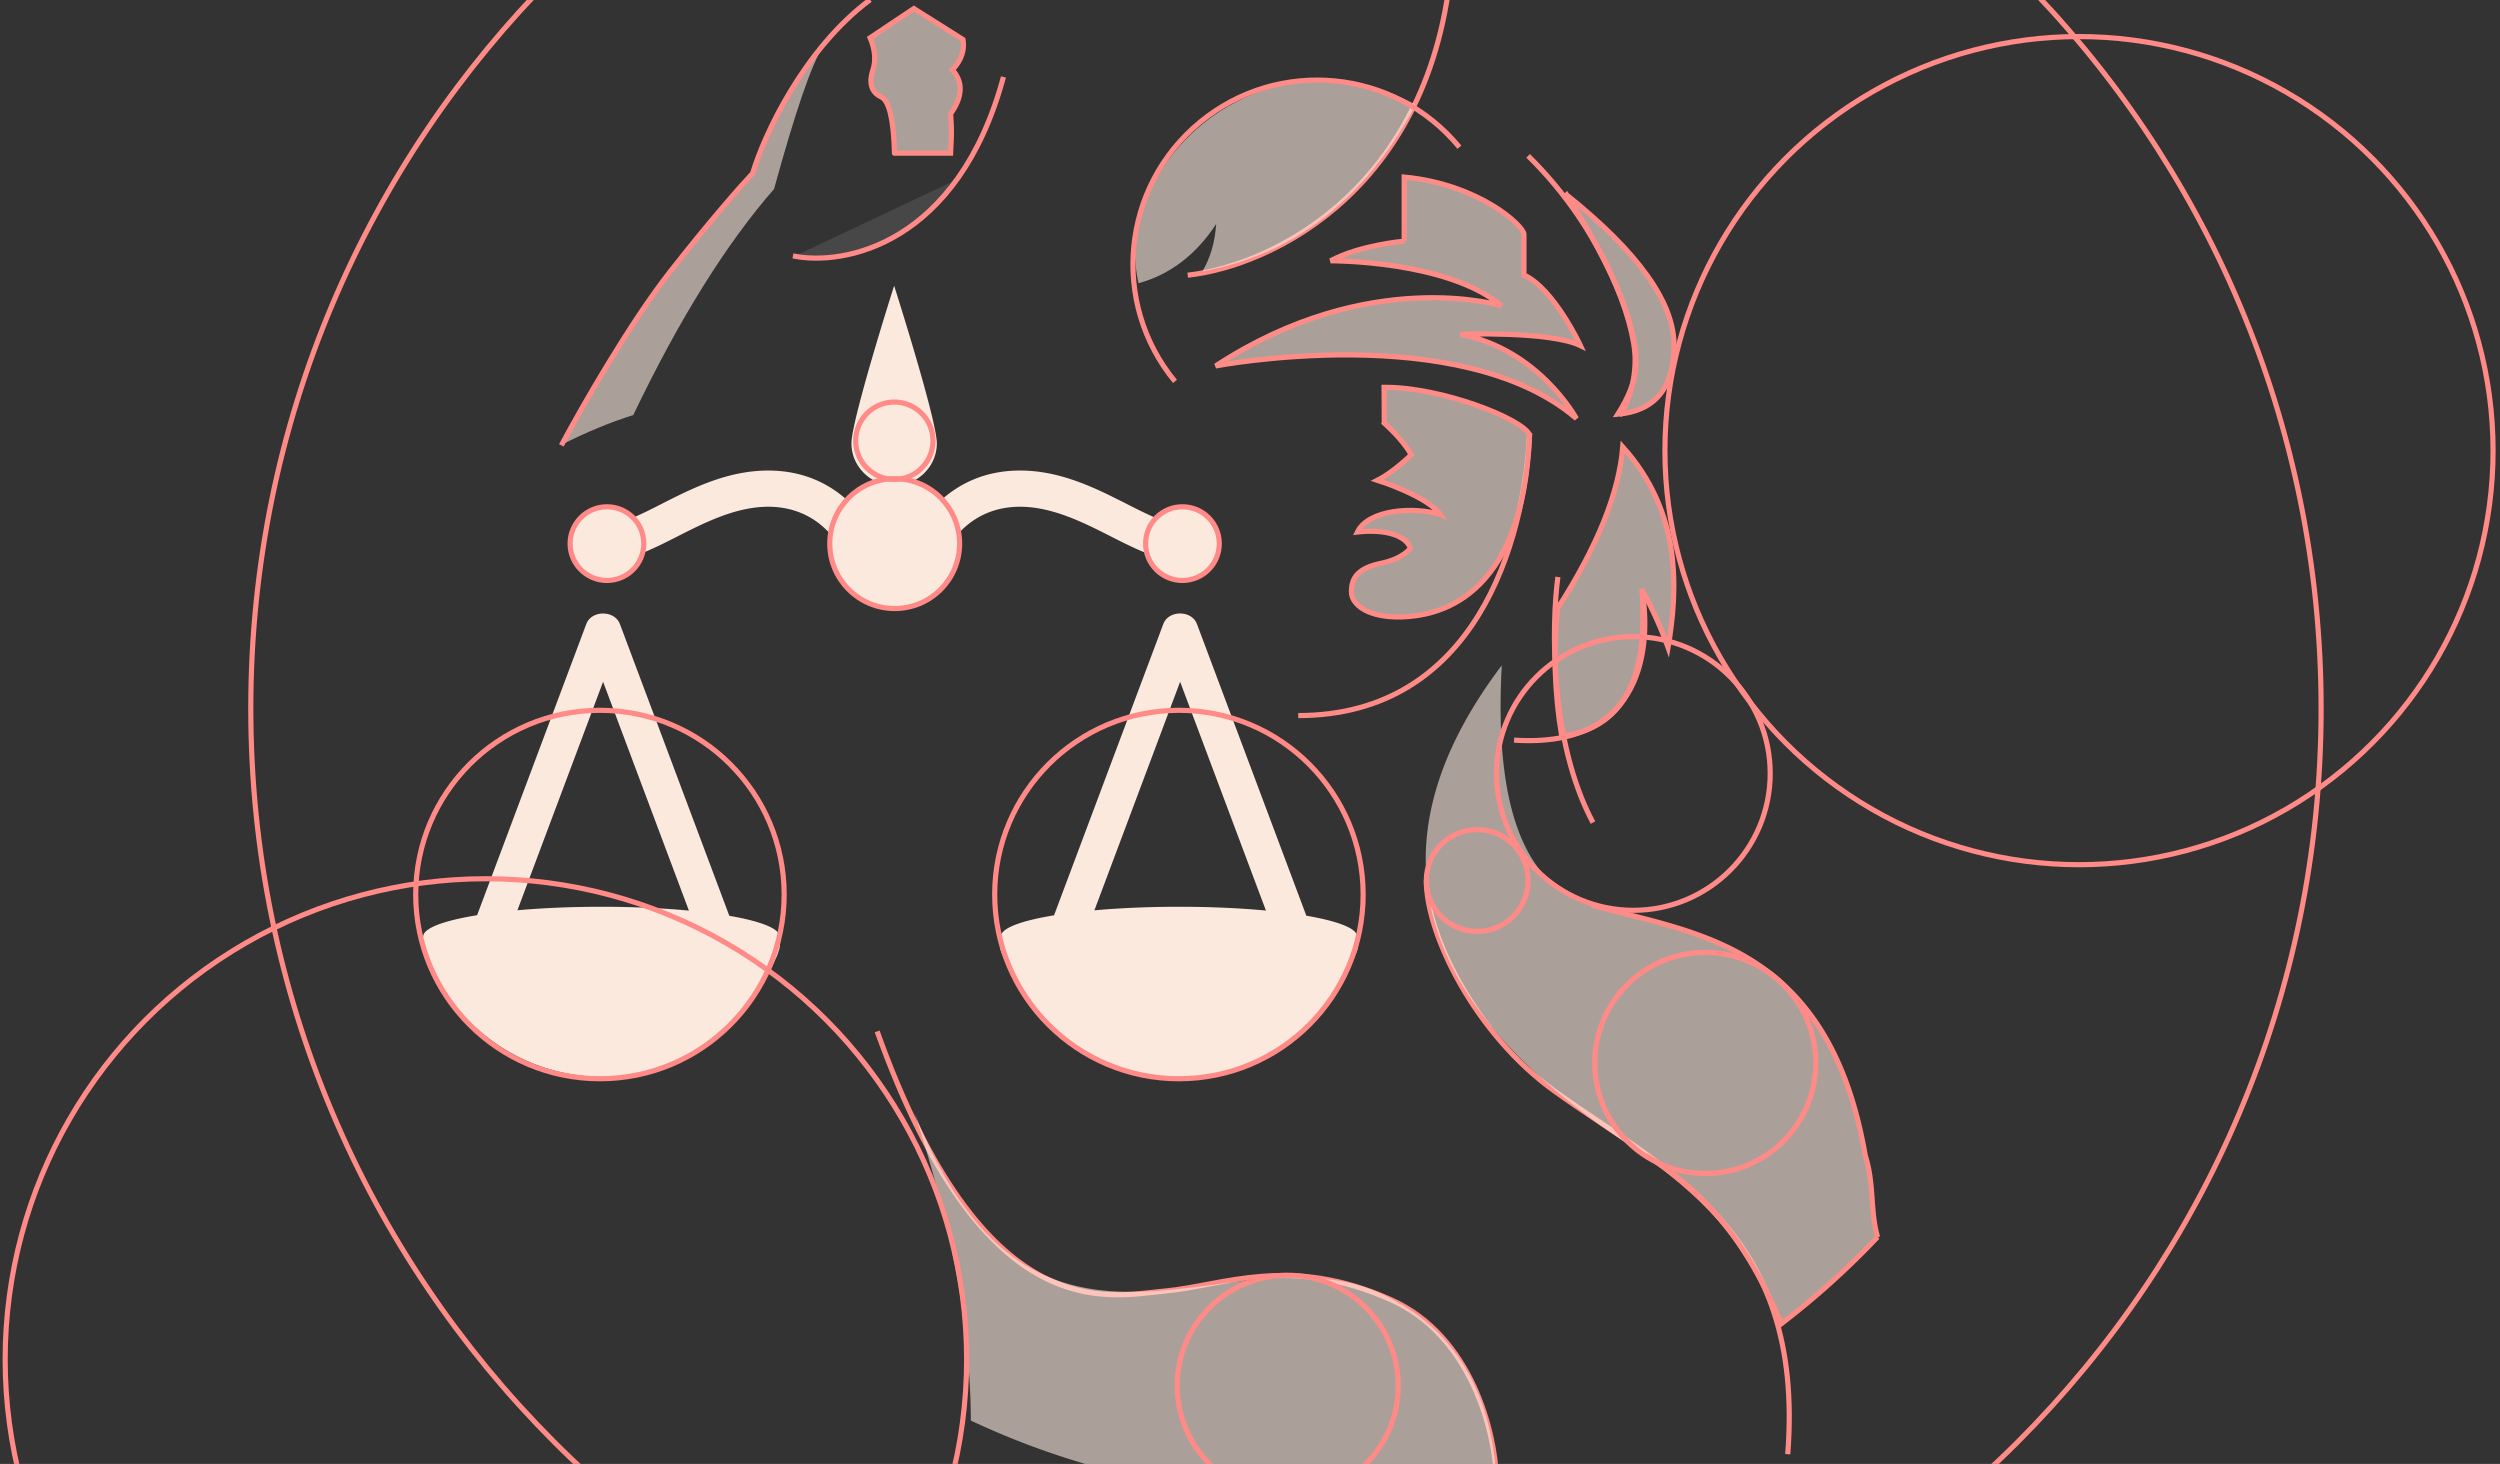 <svg width="485" height="284" fill="none" xmlns="http://www.w3.org/2000/svg"><rect width="100%" height="100%" fill="#333333" stroke="none"/><path d="M249.474 338.62c110.911 0 200.822-90.064 200.822-201.162 0-111.099-89.911-201.162-200.822-201.162S48.653 26.359 48.653 137.458c0 111.098 89.91 201.162 200.821 201.162z" stroke="#FF8B87"/><path d="M290.319 286.883c-.227-8.623-4.629-27.639-20.422-34.719-19.742-8.849-32.676-2.723-43.909-1.702-11.232 1.022-35.058 7.489-55.821-50.375m106.537-29.272c0 10.551 9.531 29.836 24.848 40.845 21.784 15.657 48.673 26.889 45.27 70.457M230.413 53.385c15.998-1.702 48.674-16.746 51.397-63.31m-29.953 148.744c34.266 0 43.965-33.586 44.892-54.819" stroke="#FF8B87"/><path d="M120.267 121.077l21.222 56.591c6.035 1.04 9.75 2.458 9.75 4.021l-.001.03-.01-.031.036.137c.127.654.107 1.366-.062 2.137l.037.002-.115.32a10.276 10.276 0 01-.769 1.962c-5.626 13.296-18.057 22.675-33.355 22.675-15.062 0-27.923-9.092-33.744-22.061l.341.605c-.69-1.182-1.158-2.26-1.406-3.233l-.094-.268.03-.002c-.144-.668-.18-1.284-.107-1.849l.077-.424.016-.177c.279-1.552 4.226-2.951 10.443-3.962l21.177-56.473c1.02-2.74 5.508-2.74 6.534 0zm111.944-.008l21.218 56.579c5.747.981 9.419 2.302 9.829 3.766l-.058-.119c.335.646.433 1.39.292 2.233l-.088.429a7.998 7.998 0 01-.565 1.506c-5.479 13.711-18.3 23.451-33.894 23.451-15.43 0-28.55-9.541-34.158-23.017-.333-.656-.596-1.283-.73-1.872l-.014-.062-.002-.006.001-.002-.043-.269c-.055-.476-.025-1.051.089-1.725l.085-.455-.008.039.014-.077.009-.03.004.001c.384-1.513 4.251-2.875 10.295-3.869l21.191-56.501c1.019-2.739 5.507-2.739 6.533 0zM117 132.266l-16.624 44.327c4.854-.434 10.401-.68 16.292-.68l1.057.002c5.775.029 11.194.295 15.921.741L117 132.266zm111.945 0l-16.63 44.338c4.882-.441 10.472-.691 16.411-.691l1.056.002c5.729.029 11.107.291 15.807.73l-16.644-44.379zm-55.482-76.832s8.279 25.976 8.279 30.576c0 3.168-1.829 5.844-4.433 7.25a12.598 12.598 0 015.501 3.553c3.288-2.865 8.133-5.528 15.085-5.528 7.951 0 14.786 3.478 20.817 6.547 1.92.976 3.783 1.91 5.508 2.641 1.284-1.363 3.078-2.234 5.089-2.234 3.895 0 7.05 3.175 7.05 7.095 0 3.919-3.155 7.094-7.05 7.094-3.163 0-5.739-2.128-6.632-5.015-2.311-.885-4.677-2.079-7.113-3.315-5.334-2.712-11.386-5.788-17.669-5.788-6.038 0-9.807 2.816-11.957 5.198.083.604.181 1.201.181 1.826 0 7.031-5.668 12.735-12.656 12.735s-12.656-5.704-12.656-12.735c0-.625.098-1.229.182-1.833-2.157-2.389-5.927-5.191-11.958-5.191-6.283 0-12.335 3.083-17.675 5.795-2.43 1.236-4.796 2.43-7.107 3.315-.893 2.887-3.469 5.015-6.631 5.015-3.896 0-7.051-3.182-7.051-7.101 0-3.92 3.155-7.095 7.051-7.095 2.01 0 3.804.878 5.089 2.234 1.724-.723 3.581-1.658 5.5-2.641 6.032-3.07 12.873-6.546 20.824-6.546 6.952 0 11.797 2.662 15.085 5.528a12.543 12.543 0 015.501-3.555c-2.604-1.404-4.433-4.074-4.433-7.249 0-4.6 8.279-30.576 8.279-30.576z" fill="#FCE9DE"/><path d="M272.412 46.782s-8.589.738-14.279 3.813c0 0 22.632-.123 33.165 8.726 0 0-25.615-7.87-55.471 11.674 0 0 47.484-9.098 69.995 10.202 0 0-7.264-13.445-22.542-16.338 0 0 17.382-.693 23.336 2.2 0 0-5.142-11.076-10.97-13.716v-7.896c0-1.599-8.705-9.73-23.234-11.102v12.437z" fill="#FCE9DE" fill-opacity=".6"/><path d="M272.412 46.782s-8.588.738-14.279 3.813c0 0 22.632-.123 33.165 8.726 0 0-25.615-7.87-55.47 11.674 0 0 47.483-9.098 69.994 10.202 0 0-7.264-13.445-22.542-16.338 0 0 17.383-.693 23.336 2.2 0 0-5.142-11.076-10.97-13.716v-7.896c0-1.599-8.705-9.73-23.234-11.102v12.437z" stroke="#FF8B87"/><path d="M268.55 82.09s3.663 3.194 5.213 6.146c0 0-3.348 3.31-6.548 4.939 0 0 9.694 3.053 12.247 6.664-5.168-1.625-13.995-1.016-16.121 3.373 5.901-.636 9.514.888 10.274 3.15 0 0-1.403 2.021-5.699 2.92-4.575.957-5.744 2.859-5.744 5.515 0 2.656 3.474 5.085 9.784 4.888 6.302-.201 23.488-2.801 24.787-35.316-1.299-3.058-16.998-9.301-28.234-9.233l.041 6.953z" fill="#FCE9DE" fill-opacity=".6"/><path d="M268.549 82.09s3.663 3.194 5.214 6.146c0 0-3.348 3.31-6.548 4.939 0 0 9.694 3.053 12.247 6.664-5.169-1.625-13.996-1.016-16.122 3.373 5.902-.636 9.515.888 10.275 3.15 0 0-1.403 2.021-5.699 2.92-4.576.957-5.744 2.859-5.744 5.515 0 2.656 3.474 5.085 9.784 4.888 6.301-.201 23.488-2.801 24.787-35.316-1.299-3.058-16.998-9.301-28.234-9.233l.04 6.953z" stroke="#FF8B87"/><path d="M302.147 118.073c7.715-12.007 11.936-22.468 12.664-31.384 11.422 12.692 10.735 27.553 8.795 38.926-1.309-3.66-2.998-7.424-5.066-11.294 1.367 17.535-3.825 27.029-15.573 28.481-1.374-8.1-1.648-16.343-.82-24.729z" fill="#FCE9DE" fill-opacity=".6"/><path d="M302.147 118.073c7.715-12.007 11.936-22.468 12.664-31.384 11.422 12.692 10.735 27.553 8.795 38.926-1.309-3.66-2.998-7.424-5.066-11.294 1.367 17.535-3.825 27.029-15.573 28.481-1.374-8.1-1.648-16.343-.82-24.729z" stroke="#FF8B87"/><path d="M159.588 9.169c-2.144 3.298-5.286 12.467-9.427 27.508-9.307 10.65-18.41 25.265-27.311 43.847-4.395 1.367-9.057 3.296-13.986 5.787 12.642-23.244 25.011-40.79 37.105-52.64 2.794-9.289 7.334-17.456 13.619-24.502z" fill="#FCE9DE" fill-opacity=".6"/><path d="M185.073 35.1l-31.279 14.757c8.913.15 15.991-1.47 21.235-4.862 5.244-3.39 8.592-6.69 10.044-9.896z" fill="#fff" fill-opacity=".1"/><path d="M173.532 29.716c-.177-6.449-1.017-10.074-2.519-10.875-1.67-.745-2.641-2.352-1.67-5.286.598-1.864.418-3.94-.541-6.227l8.484-5.668 9.549 6.019c.334 2.124-.36 4.083-2.082 5.876 2.082 2.252 2.082 5.16-.33 8.517.067.832.114 1.647.14 2.446.04 1.211-.007 2.944-.14 5.198h-10.891z" fill="#FCE9DE" fill-opacity=".6"/><path d="M173.532 29.716c-.177-6.449-1.017-10.074-2.52-10.875-1.669-.745-2.64-2.352-1.669-5.286.598-1.864.418-3.94-.542-6.227l8.485-5.668 9.548 6.019c.335 2.124-.359 4.083-2.081 5.876 2.081 2.252 2.081 5.16-.33 8.517.067.832.114 1.647.14 2.446.04 1.211-.007 2.944-.14 5.198h-10.891z" stroke="#FF8B87"/><path d="M291.344 129.079c-1.496 27.266 4.309 42.76 17.415 46.484 19.659 5.585 45.956 7.216 53.105 48.621 1.777 5.6.913 10.746 2.383 15.791a156.425 156.425 0 01-18.692 16.843c-6.534-15.799-14.703-25.556-26.188-32.634-45.264-28.197-54.605-59.898-28.023-95.105z" fill="#FCE9DE" fill-opacity=".6"/><path d="M308.759 175.563c19.659 5.585 45.956 7.216 53.105 48.621 1.777 5.6.913 10.746 2.383 15.791a156.425 156.425 0 01-18.692 16.843c-6.534-15.799-14.703-25.556-26.188-32.634" stroke="#FF8B87"/><path d="M177.391 215.85c23.702 59.502 61.644 21.377 90.953 35.315 13.402 6.373 20.712 18.072 21.932 35.097a156.652 156.652 0 01-35.566 4.065c-23.72 0-46.21-5.281-66.364-14.734-.074-17.911-3.727-37.825-10.955-59.743zM303.942 37.819c9.56 15.201 14.019 26.446 13.377 33.733-.244 2.633-1.401 5.57-3.472 8.813 7.275-.649 10.912-5.122 10.912-13.42s-6.939-18.007-20.817-29.126z" fill="#FCE9DE" fill-opacity=".6"/><path d="M303.942 37.819c9.56 15.201 14.019 26.446 13.377 33.733-.244 2.633-1.401 5.57-3.472 8.813 7.275-.649 10.912-5.122 10.912-13.42s-6.939-18.007-20.817-29.126z" stroke="#FF8B87"/><path d="M220.869 54.95c6.148-1.699 11.173-5.534 15.075-11.507-.248 3.556-1.138 6.617-2.672 9.183 17.77-3.197 31.561-13.964 41.373-32.302-18.093-9.838-36.743-3.127-46.739 9.112-6.665 8.159-9.01 16.663-7.037 25.514z" fill="#FCE9DE" fill-opacity=".6"/><circle cx="173.57" cy="105.462" r="12.594" stroke="#FF8A87"/><circle cx="173.5" cy="85.5" r="7.5" stroke="#FF8A87"/><circle cx="116.387" cy="173.538" r="35.739" stroke="#FF8A87"/><circle cx="228.711" cy="173.538" r="35.739" stroke="#FF8A87"/><circle cx="94.263" cy="263.737" r="93.263" stroke="#FF8A87"/><circle cx="403.324" cy="87.422" r="80.329" stroke="#FF8A87"/><circle cx="316.869" cy="150.052" r="26.549" stroke="#FF8A87"/><path d="M227.943 73.992c-12.547-15.237-10.365-37.76 4.873-50.307 15.237-12.547 37.761-10.365 50.307 4.873" stroke="#FF8A87"/><circle cx="117.749" cy="105.462" r="7.148" stroke="#FF8A87"/><circle cx="229.392" cy="105.462" r="7.148" stroke="#FF8A87"/><circle cx="330.824" cy="206.214" r="21.444" stroke="#FF8A87"/><circle cx="286.575" cy="170.815" r="9.871" stroke="#FF8A87"/><circle cx="249.815" cy="268.843" r="21.444" stroke="#FF8A87"/><path d="M314.146 80.615c1.021-1.248 3.063-5.174 3.063-10.892 0-7.148-6.127-25.188-20.763-39.484M153.829 49.64c9.757 2.043 31.995-2.041 40.845-34.718m-85.775 71.479c3.744-7.034 13.207-23.622 21.103-33.697C137.899 42.63 143.958 35.8 146 33.644c2.269-7.603 10.007-24.167 22.805-33.698M302.232 111.93c-1.248 9.303-1.634 31.859 6.808 47.652m9.531-44.929c1.701 10.097.68 30.633-24.848 28.932" stroke="#FF8A87"/></svg>